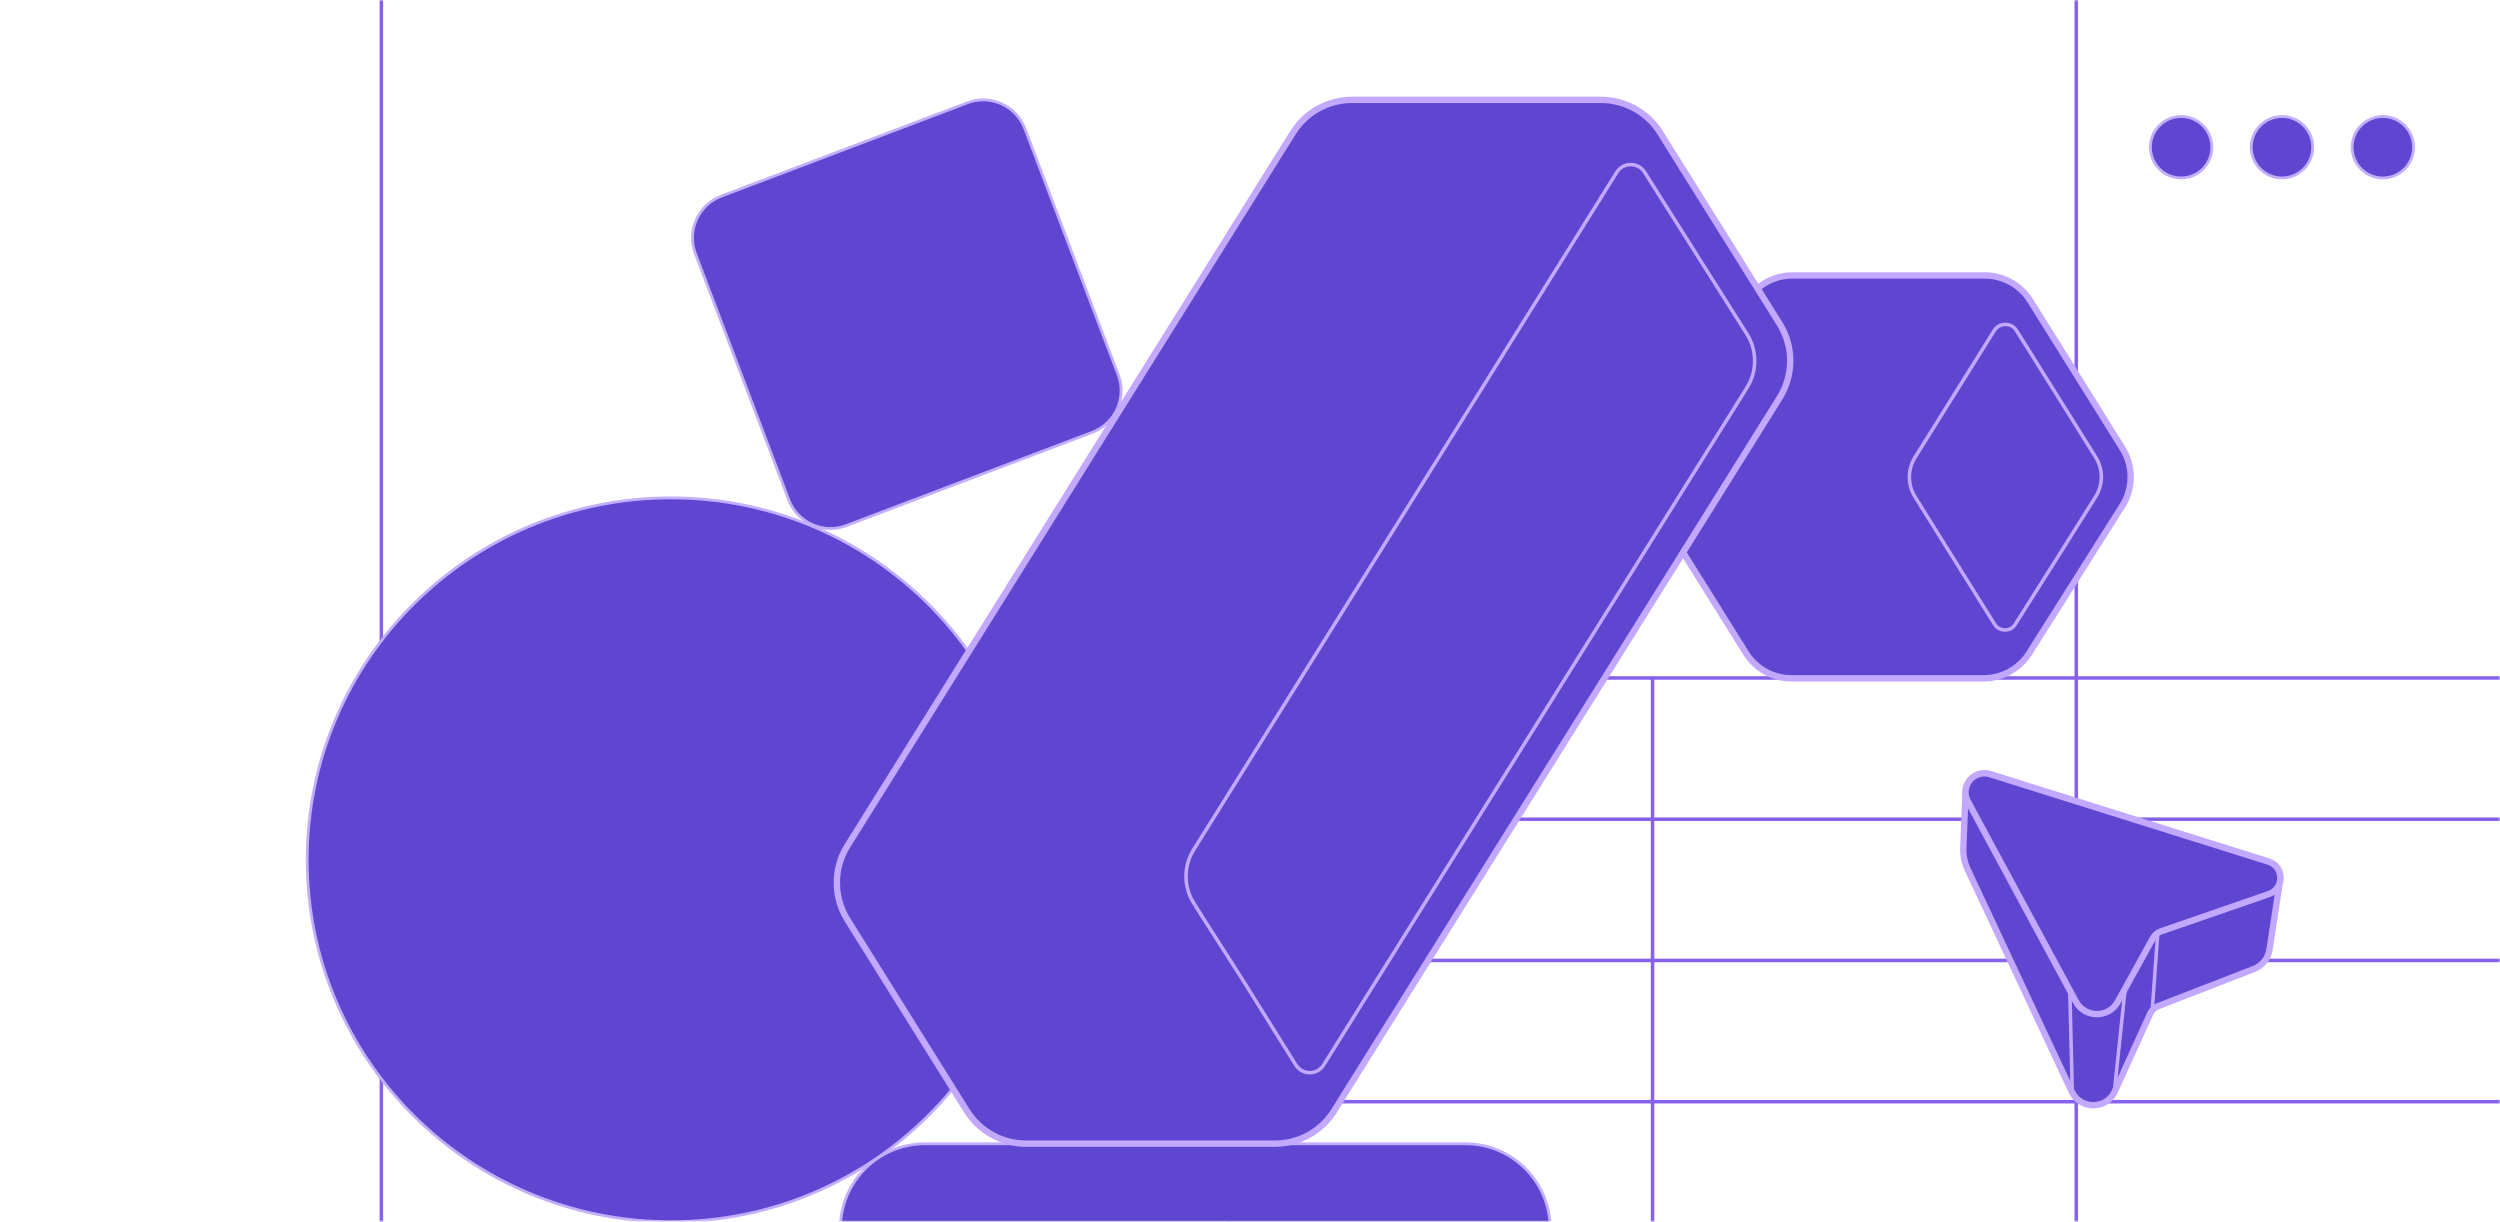 <svg width="708" height="346" viewBox="0 0 708 346" fill="none" xmlns="http://www.w3.org/2000/svg">
<g clip-path="url(#clip0_527_19069)">
<mask id="mask0_527_19069" style="mask-type:luminance" maskUnits="userSpaceOnUse" x="0" y="0" width="708" height="346">
<path d="M708 0H0V346H708V0Z" fill="white"/>
</mask>
<g mask="url(#mask0_527_19069)">
<path d="M108 -2V456" stroke="#8661ED" stroke-miterlimit="10"/>
<path d="M348 232H708" stroke="#8661ED" stroke-miterlimit="10"/>
<path d="M348 312H708" stroke="#8661ED" stroke-miterlimit="10"/>
<path d="M348 272H708" stroke="#8661ED" stroke-miterlimit="10"/>
<path d="M348 192H708" stroke="#8661ED" stroke-miterlimit="10"/>
<path d="M348 192.061V398.001" stroke="#8661ED" stroke-miterlimit="10"/>
<path d="M468 192.061V398.001" stroke="#8661ED" stroke-miterlimit="10"/>
<path d="M588 192.061V398.001" stroke="#8661ED" stroke-miterlimit="10"/>
<path d="M588 -2V192" stroke="#8661ED" stroke-miterlimit="10"/>
<path d="M293 243.5C293 186.891 246.885 141 190 141C133.115 141 87 186.891 87 243.5C87 300.109 133.115 346 190 346C246.885 346 293 300.109 293 243.5Z" fill="#5E46D1" stroke="#C3ADFF" stroke-width="0.8" stroke-miterlimit="10"/>
<path d="M415 323.916H262C248.745 323.916 238 334.661 238 347.916V387.916C238 401.171 248.745 411.916 262 411.916H415C428.255 411.916 439 401.171 439 387.916V347.916C439 334.661 428.255 323.916 415 323.916Z" fill="#5E46D1" stroke="#C3ADFF" stroke-width="0.8" stroke-miterlimit="10"/>
<path d="M273.972 29.114L204.264 55.546C197.749 58.017 194.47 65.302 196.94 71.817L223.372 141.524C225.843 148.04 233.128 151.319 239.643 148.848L309.351 122.416C315.866 119.945 319.145 112.661 316.674 106.145L290.242 36.438C287.772 29.922 280.487 26.643 273.972 29.114Z" fill="#5E46D1" stroke="#C3ADFF" stroke-width="0.8" stroke-miterlimit="10"/>
<path d="M674.821 50.393C679.624 50.393 683.518 46.5 683.518 41.697C683.518 36.894 679.624 33 674.821 33C670.018 33 666.125 36.894 666.125 41.697C666.125 46.5 670.018 50.393 674.821 50.393Z" fill="#5E46D1" stroke="#C3ADFF" stroke-width="0.8" stroke-miterlimit="10"/>
<path d="M646.259 50.393C651.062 50.393 654.956 46.5 654.956 41.697C654.956 36.894 651.062 33 646.259 33C641.456 33 637.562 36.894 637.562 41.697C637.562 46.5 641.456 50.393 646.259 50.393Z" fill="#5E46D1" stroke="#C3ADFF" stroke-width="0.8" stroke-miterlimit="10"/>
<path d="M617.697 50.393C622.5 50.393 626.393 46.5 626.393 41.697C626.393 36.894 622.5 33 617.697 33C612.894 33 609 36.894 609 41.697C609 46.5 612.894 50.393 617.697 50.393Z" fill="#5E46D1" stroke="#C3ADFF" stroke-width="0.8" stroke-miterlimit="10"/>
<path d="M556.639 224.328C556.658 220.972 559.959 218.121 563.622 219.258L642.426 244.011C645.205 244.877 646.287 247.655 645.62 249.983L642.715 268.962C642.318 271.434 640.64 273.509 638.313 274.411L626.225 279.101L611.197 284.929C610.186 285.326 609.393 286.084 608.942 287.058L598.73 309.501C596.15 314.192 589.403 314.156 586.859 309.447L557.253 246.248C556.351 244.336 555.936 242.225 556.008 240.114L556.639 224.328Z" fill="#5E46D1" stroke="#C2A9FF" stroke-width="1.8" stroke-miterlimit="10" stroke-linejoin="round"/>
<path d="M609.717 265.661L599.758 283.703C597.178 288.394 590.43 288.358 587.887 283.649L557.288 226.927C554.997 222.687 559.02 217.816 563.621 219.259L642.426 244.012C646.864 245.401 646.954 251.661 642.552 253.195L611.972 263.767C611.016 264.092 610.204 264.777 609.699 265.68L609.717 265.661Z" fill="#5E46D1" stroke="#C2A9FF" stroke-width="1.8" stroke-miterlimit="10" stroke-linejoin="round"/>
<path d="M609.5 286.174L611.088 264.182" stroke="#C2A9FF" stroke-miterlimit="10" stroke-linejoin="round"/>
<path d="M598.75 309.482L601.871 279.75" stroke="#C2A9FF" stroke-miterlimit="10" stroke-linejoin="round"/>
<path d="M586.876 309.429L586.172 280.689" stroke="#C2A9FF" stroke-miterlimit="10" stroke-linejoin="round"/>
<path d="M601.098 143.137L574.703 184.935C571.919 189.389 567.037 192.101 561.77 192.101H507.382C502.114 192.115 497.232 189.389 494.448 184.935L468.325 143.137C465.227 138.184 465.227 131.917 468.311 126.978L494.705 85.18C497.503 80.712 502.371 78 507.624 78H562.027C567.294 78 572.176 80.712 574.96 85.152L601.083 126.978C604.181 131.917 604.181 138.198 601.098 143.137Z" fill="#5E46D1" stroke="#C2A9FF" stroke-width="1.8" stroke-miterlimit="10"/>
<path d="M564.836 93.517C565.764 92.046 567.306 91.875 567.92 91.875C568.548 91.875 570.075 92.032 571.003 93.517L572.759 96.343V96.286L593.515 129.504C595.628 132.887 595.628 137.256 593.515 140.624L583.765 156.141L570.732 176.783C569.804 178.254 568.377 178.425 567.806 178.411C567.22 178.411 565.779 178.254 564.851 176.769L542.339 140.724C540.226 137.355 540.212 133.002 542.282 129.604L564.836 93.517Z" fill="#5E46D1" stroke="#C2A9FF" stroke-miterlimit="10"/>
<path d="M237.014 250.557C236.868 246.741 237.887 242.896 239.985 239.532L366.18 37.562C369.791 31.78 376.112 28.285 382.928 28.285H453.387C460.203 28.285 466.538 31.795 470.15 37.562L472.801 41.815L473.747 43.33L487.117 64.709L503.996 91.71C505.991 94.914 506.996 98.541 506.996 102.182C506.996 105.808 505.991 109.449 503.996 112.653L397.914 282.408L380.496 310.283L380.437 310.385L377.816 314.608C374.204 320.376 367.869 323.885 361.053 323.885H290.579C283.763 323.885 277.428 320.361 273.816 314.608L255.626 285.495L239.985 260.446C238.091 257.417 237.086 254.009 237.014 250.557Z" fill="#5E46D1" stroke="#C2A9FF" stroke-width="1.8" stroke-linejoin="round"/>
<path d="M370.93 303.787C370.158 303.787 368.221 303.568 366.983 301.602L351.779 277.266L340.186 259.134L338.031 255.697C336.691 253.556 335.948 251.095 335.89 248.619C335.802 245.779 336.545 243.041 338.031 240.653L394.727 149.921L457.861 48.805C459.099 46.824 461.051 46.605 461.822 46.605C462.594 46.605 464.546 46.824 465.784 48.805L466.701 50.276L494.78 94.68C497.635 99.254 497.635 105.166 494.78 109.739L374.921 301.5L374.862 301.602C373.624 303.568 371.702 303.787 370.916 303.787H370.93Z" fill="#5E46D1" stroke="#C2A9FF" stroke-miterlimit="10" stroke-linejoin="round"/>
</g>
</g>
<defs>
<clipPath id="clip0_527_19069">
<rect width="708" height="346" fill="white"/>
</clipPath>
</defs>
</svg>
